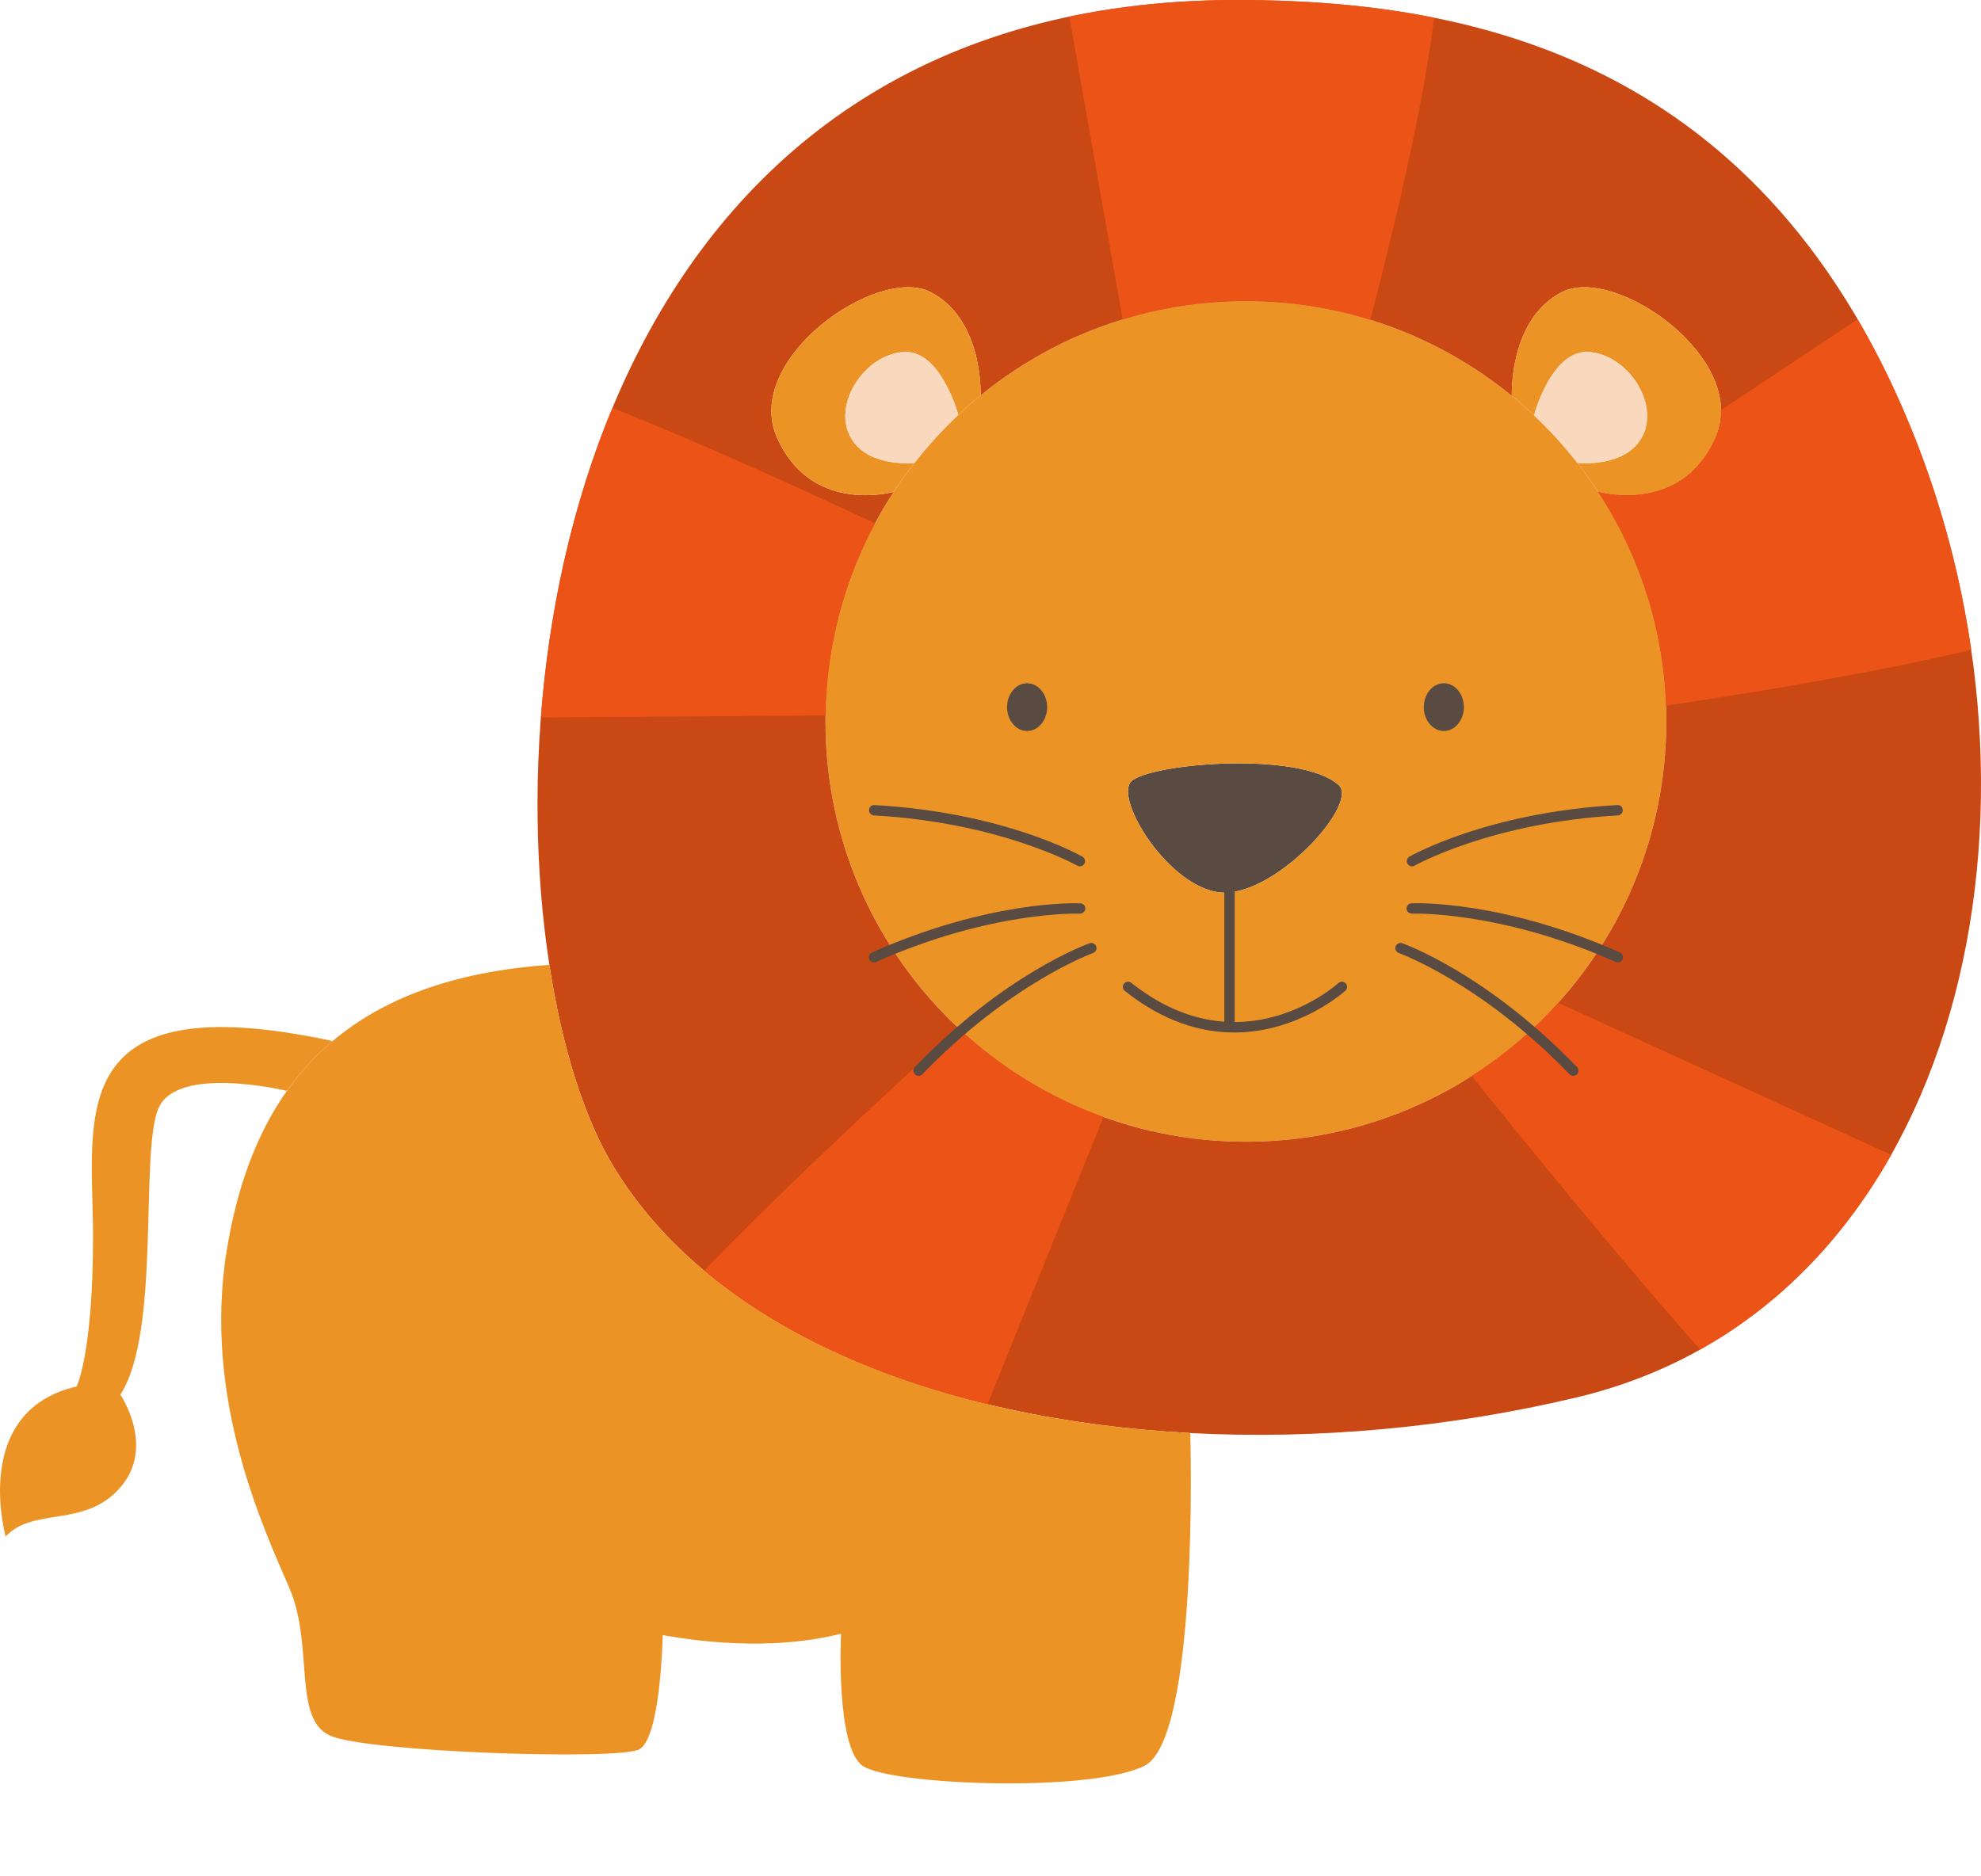 <?xml version="1.0" encoding="utf-8"?>
<!-- Generator: Adobe Illustrator 22.0.1, SVG Export Plug-In . SVG Version: 6.00 Build 0)  -->
<svg version="1.1" xmlns="http://www.w3.org/2000/svg" xmlns:xlink="http://www.w3.org/1999/xlink" x="0px" y="0px"
	 viewBox="0 0 191.399 181.329" enable-background="new 0 0 191.399 181.329" xml:space="preserve">
<g id="OBJECTS">
	<g>
		<g>
			<path fill="#594A42" d="M129.344,75.871c-3.694-3.339-18.283-2.11-20.046-0.354c-1.757,1.763,4.221,11.257,9.495,10.729
				C124.069,85.72,131.226,77.575,129.344,75.871z"/>
		</g>
		<g>
			<path fill="#EB9325" d="M129.344,75.871c-3.694-3.339-18.283-2.11-20.046-0.354c-1.757,1.763,4.221,11.257,9.495,10.729
				C124.069,85.72,131.226,77.575,129.344,75.871z M88.347,44.737c0.005,0,0.005,0,0.005,0c1.287-1.655,2.706-3.208,4.235-4.643
				c0.695-0.653,1.414-1.287,2.157-1.888c6.989-5.696,15.914-9.109,25.632-9.109c9.747,0,18.694,3.433,25.694,9.157
				c0,0.006,0,0.006,0,0.006c0.739,0.596,1.451,1.223,2.143,1.876c1.509,1.419,2.912,2.96,4.188,4.596c0,0,0,0,0.005,0
				c0.703,0.896,1.36,1.825,1.984,2.78c4.178,6.383,6.605,14.01,6.605,22.202c0,22.436-18.184,40.618-40.618,40.618
				c-22.43,0-40.619-18.183-40.619-40.618c0-8.186,2.423-15.805,6.589-22.182C86.975,46.572,87.645,45.639,88.347,44.737z"/>
		</g>
		<g>
			<path fill="#CA4814" d="M160.995,69.715c0-8.192-2.427-15.819-6.605-22.202c0,0,8.014,2.336,11.353-5.229
				c3.344-7.559-9.67-16.7-14.83-14.063c-5.068,2.591-4.851,9.765-4.842,10.034c-7-5.725-15.947-9.157-25.694-9.157
				c-9.718,0-18.643,3.413-25.632,9.109c0.017-0.665,0.063-7.479-4.843-9.986c-5.158-2.637-18.173,6.505-14.833,14.063
				c3.16,7.143,10.476,5.46,11.277,5.249c-4.166,6.377-6.589,13.995-6.589,22.182c0,22.436,18.189,40.618,40.619,40.618
				C142.811,110.333,160.995,92.15,160.995,69.715z M59.366,112.886c-2.807-4.558-5.033-11.458-6.288-19.643
				C47.702,58.326,59.882,0,119.496,0c22.425,0,51.174,5.54,65.68,42.728c14.507,37.188,3.688,83.61-32.843,92.315
				c-12.27,2.922-25.12,4.093-37.331,3.443C90.846,137.203,69.176,128.827,59.366,112.886z"/>
		</g>
		<g>
			<path fill="#EB9325" d="M7.406,133.986c-10.286,2.374-6.857,14.507-6.857,14.507c2.637-2.902,7.648-0.792,11.077-4.748
				c3.429-3.957,0-8.968,0-8.968c3.957-6.066,1.848-23.474,3.694-27.693c1.818-4.162,12.109-1.727,12.399-1.663
				c1.251-1.762,2.711-3.375,4.421-4.816c-26.317-5.653-23.151,7.533-23.151,18.875S7.406,133.986,7.406,133.986z"/>
		</g>
		<g>
			<path fill="#EB9325" d="M64.028,158.014c8.45,1.51,14.291,0.616,17.202-0.131l0.026,0.105c0,0-0.527,10.814,2.089,12.66
				c2.617,1.847,21.913,2.638,27.225,0c5.269-2.615,4.447-31.676,4.432-32.162c-24.155-1.282-45.825-9.658-55.636-25.6
				c-2.807-4.558-5.033-11.458-6.288-19.643c-9.395,0.653-16.143,3.317-20.937,7.362c-1.71,1.441-3.17,3.055-4.421,4.816
				c-3.097,4.373-4.868,9.649-5.808,15.378c-2.373,14.507,3.692,27.166,6.065,32.704c2.376,5.54,0.266,12.661,3.958,14.243
				c3.692,1.584,27.694,2.375,29.805,1.32C63.848,168.01,64.028,158.014,64.028,158.014z"/>
		</g>
		<g>
			<path fill="#EB9325" d="M89.902,28.221c-5.158-2.637-18.173,6.505-14.833,14.063c3.16,7.143,10.476,5.46,11.277,5.249
				c0.629-0.961,1.299-1.895,2.001-2.796c-0.571,0.053-4.77,0.322-6.241-2.628c-1.582-3.164,1.402-7.738,5.096-8.086
				c3.519-0.338,5.233,5.519,5.386,6.071c0.695-0.653,1.414-1.287,2.157-1.888C94.761,37.542,94.808,30.728,89.902,28.221z"/>
		</g>
		<g>
			<path fill="#FAD8BD" d="M87.202,34.023c-3.693,0.348-6.678,4.922-5.096,8.086c1.472,2.95,5.67,2.681,6.241,2.628
				c0.005,0,0.005,0,0.005,0c1.287-1.655,2.706-3.208,4.235-4.643C92.435,39.542,90.72,33.686,87.202,34.023z"/>
		</g>
		<g>
			<path fill="#EB9325" d="M150.913,28.221c-5.068,2.591-4.851,9.765-4.842,10.034c0,0.006,0,0.006,0,0.006
				c0.739,0.596,1.451,1.223,2.143,1.876c0,0,1.703-6.467,5.395-6.113c3.693,0.348,6.686,4.922,5.101,8.086
				c-1.545,3.094-6.098,2.643-6.304,2.623c0.703,0.896,1.36,1.825,1.984,2.78c0,0,8.014,2.336,11.353-5.229
				C169.087,34.726,156.073,25.584,150.913,28.221z"/>
		</g>
		<g>
			<path fill="#FAD8BD" d="M148.214,40.137c1.509,1.419,2.912,2.96,4.188,4.596c0,0,0,0,0.005,0
				c0.206,0.021,4.759,0.471,6.304-2.623c1.585-3.164-1.407-7.738-5.101-8.086C149.917,33.67,148.214,40.137,148.214,40.137z"/>
		</g>
		<g>
			<g>
				<path fill="#594A42" d="M137.564,68.336c0,1.272,0.866,2.306,1.935,2.306c1.07,0,1.936-1.033,1.936-2.306
					c0-1.275-0.866-2.308-1.936-2.308C138.43,66.028,137.564,67.061,137.564,68.336z"/>
			</g>
			<g>
				<path fill="#594A42" d="M97.301,68.336c0,1.272,0.865,2.306,1.935,2.306c1.07,0,1.936-1.033,1.936-2.306
					c0-1.275-0.866-2.308-1.936-2.308C98.167,66.028,97.301,67.061,97.301,68.336z"/>
			</g>
		</g>
		<g>
			<path fill="#594A42" d="M118.794,99.752c-0.276,0-0.5-0.224-0.5-0.5V86.246c0-0.276,0.224-0.5,0.5-0.5c0.276,0,0.5,0.224,0.5,0.5
				v13.006C119.294,99.528,119.07,99.752,118.794,99.752z"/>
		</g>
		<g>
			<path fill="#594A42" d="M119.246,99.777c-3.154,0-6.781-1.005-10.571-4.017c-0.216-0.172-0.252-0.486-0.08-0.703
				c0.174-0.216,0.487-0.251,0.703-0.08c10.663,8.478,19.923,0.111,20.015,0.025c0.2-0.188,0.52-0.177,0.706,0.026
				c0.188,0.202,0.176,0.519-0.026,0.706C129.926,95.796,125.523,99.777,119.246,99.777z"/>
		</g>
		<g>
			<path fill="#EB5317" d="M138.561,1.711c-0.918,7.65-3.382,18.482-6.155,29.2c-3.802-1.177-7.841-1.813-12.029-1.813
				c-4.146,0-8.143,0.626-11.91,1.78l-5.15-29.267C108.275,0.565,113.653,0,119.496,0C125.526,0,132.015,0.402,138.561,1.711z"/>
		</g>
		<g>
			<path fill="#EB5317" d="M160.967,68.192c-0.28-7.613-2.658-14.695-6.576-20.68c0,0,8.014,2.336,11.353-5.229
				c0.386-0.872,0.545-1.766,0.532-2.66l13.208-8.766c2.072,3.546,3.981,7.485,5.692,11.869c2.532,6.491,4.289,13.264,5.276,20.066
				C182.009,64.816,171.186,66.669,160.967,68.192z"/>
		</g>
		<g>
			<path fill="#EB5317" d="M150.546,96.908l32.173,14.695c-4.444,7.882-10.599,14.422-18.469,18.817
				c-8.588-9.783-17.04-20.176-22.061-26.449C145.285,101.998,148.098,99.623,150.546,96.908z"/>
		</g>
		<g>
			<path fill="#EB5317" d="M68.038,122.793c7.452-7.72,16.728-16.377,24.556-23.463c4,3.755,8.755,6.71,14.02,8.606l-11.202,27.771
				C84.717,133.128,75.24,128.838,68.038,122.793z"/>
		</g>
		<g>
			<path fill="#EB5317" d="M59.178,39.415c8.131,3.255,17.214,7.342,25.37,11.165c-2.969,5.544-4.686,11.854-4.779,18.562
				l-27.51,0.189C53.024,59.353,55.189,48.992,59.178,39.415z"/>
		</g>
		<g>
			<g>
				<path fill="#594A42" d="M136.421,83.722c-0.174,0-0.343-0.091-0.436-0.252c-0.137-0.24-0.053-0.545,0.186-0.683
					c0.306-0.174,7.629-4.286,20.088-4.986c0.313-0.018,0.513,0.196,0.527,0.471c0.016,0.276-0.195,0.512-0.471,0.527
					c-12.206,0.687-19.575,4.816-19.648,4.857C136.59,83.7,136.505,83.722,136.421,83.722z"/>
			</g>
			<g>
				<path fill="#594A42" d="M156.313,93.006c-0.068,0-0.138-0.014-0.203-0.043c-11.162-4.971-19.61-4.678-19.695-4.669
					c-0.281-0.02-0.509-0.203-0.521-0.479c-0.013-0.275,0.201-0.509,0.477-0.521c0.353-0.019,8.746-0.323,20.146,4.754
					c0.253,0.112,0.366,0.408,0.254,0.66C156.687,92.896,156.505,93.006,156.313,93.006z"/>
			</g>
			<g>
				<path fill="#594A42" d="M152.007,103.971c-0.131,0-0.262-0.051-0.36-0.153c-8.497-8.815-16.423-11.693-16.502-11.721
					c-0.261-0.093-0.396-0.379-0.305-0.639c0.094-0.261,0.382-0.395,0.639-0.305c0.332,0.118,8.229,2.986,16.889,11.971
					c0.191,0.198,0.186,0.515-0.014,0.707C152.257,103.924,152.132,103.971,152.007,103.971z"/>
			</g>
			<g>
				<path fill="#594A42" d="M104.334,83.722c-0.084,0-0.169-0.021-0.247-0.066c-0.073-0.042-7.444-4.171-19.649-4.857
					c-0.275-0.016-0.486-0.251-0.471-0.527c0.016-0.274,0.235-0.489,0.527-0.471c12.458,0.7,19.783,4.813,20.089,4.986
					c0.239,0.138,0.323,0.442,0.187,0.683C104.676,83.631,104.508,83.722,104.334,83.722z"/>
			</g>
			<g>
				<path fill="#594A42" d="M84.439,93.006c-0.191,0-0.374-0.11-0.457-0.297c-0.112-0.252,0.001-0.548,0.254-0.66
					c11.397-5.076,19.791-4.77,20.146-4.754c0.275,0.012,0.489,0.245,0.476,0.521c-0.013,0.275-0.248,0.46-0.521,0.479
					c-0.089-0.011-8.532-0.304-19.696,4.669C84.577,92.992,84.508,93.006,84.439,93.006z"/>
			</g>
			<g>
				<path fill="#594A42" d="M88.747,103.971c-0.125,0-0.25-0.047-0.347-0.14c-0.199-0.192-0.205-0.509-0.014-0.707
					c8.661-8.984,16.558-11.853,16.89-11.971c0.257-0.092,0.546,0.044,0.638,0.305c0.093,0.26-0.043,0.546-0.304,0.638
					c-0.079,0.028-8.018,2.92-16.503,11.722C89.009,103.92,88.878,103.971,88.747,103.971z"/>
			</g>
		</g>
	</g>
</g>
<g id="DESIGNED_BY_FREEPIK">
</g>
</svg>
